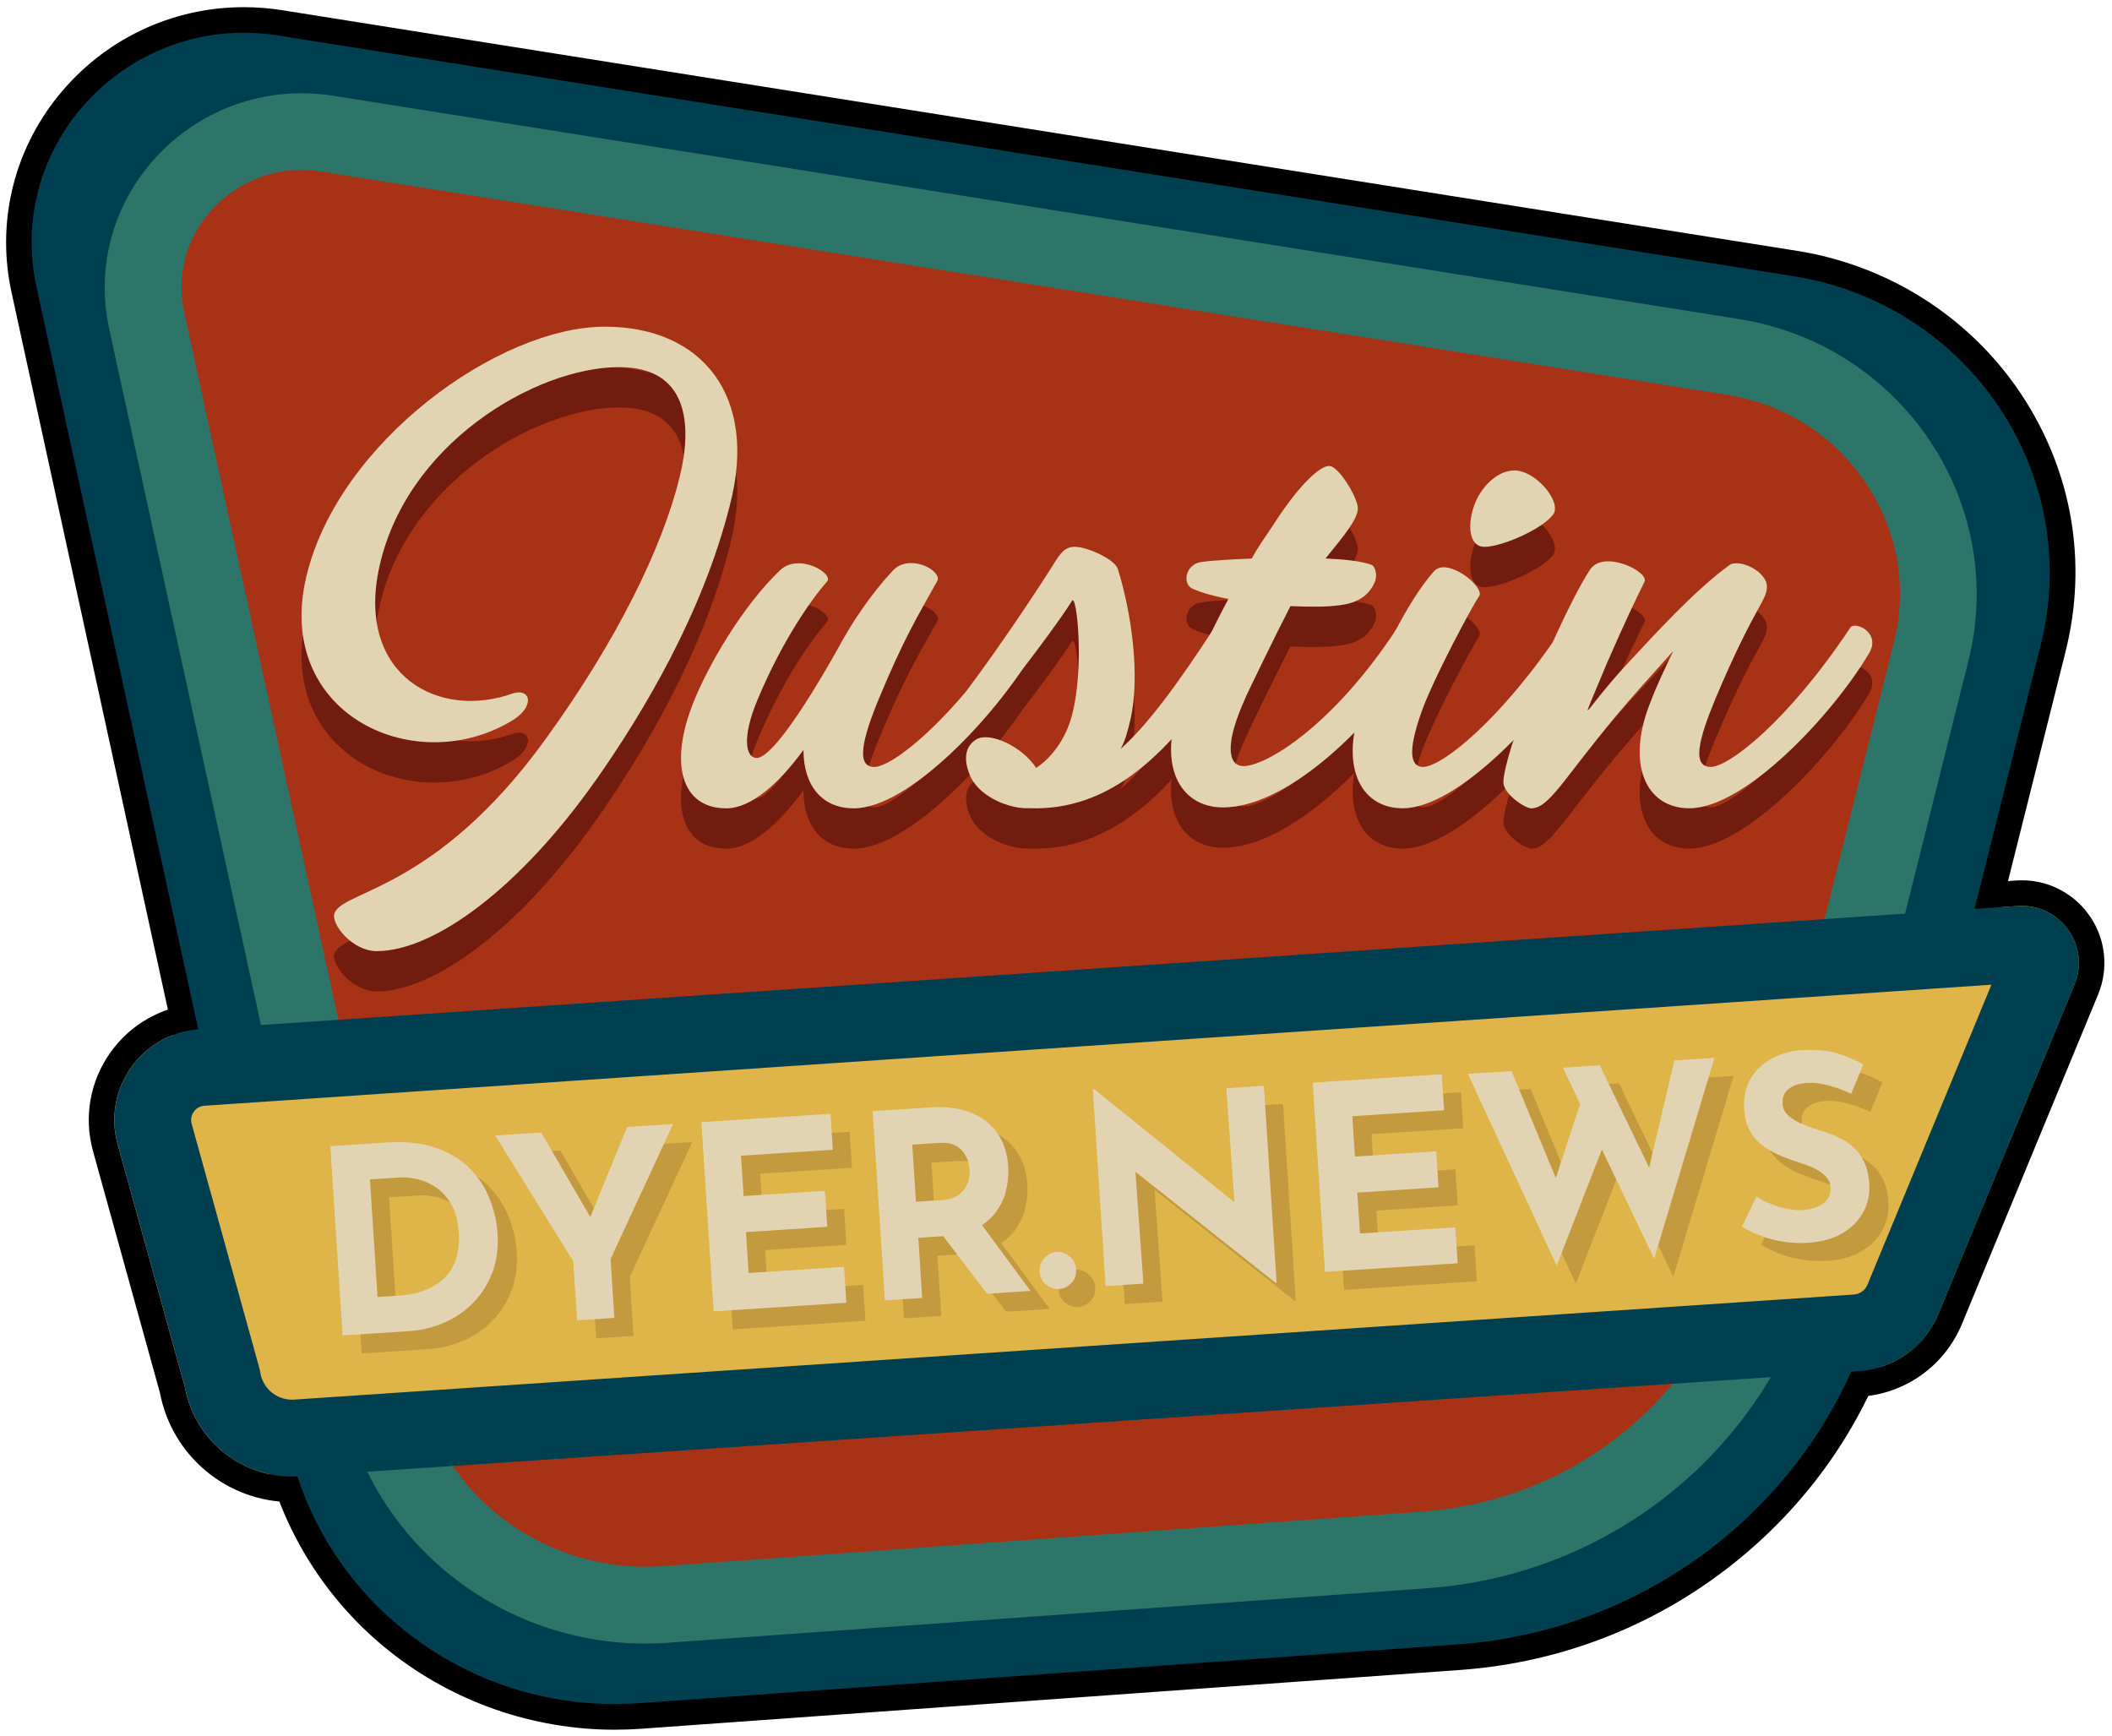 <?xml version="1.0" encoding="UTF-8"?>
<svg id="Layer_9" data-name="Layer 9" xmlns="http://www.w3.org/2000/svg" viewBox="0 0 412.65 339.23">
  <g id="subtextStroke_copy" data-name="subtextStroke copy">
    <g>
      <path d="M57.04,290.99c-11.46,0-21.26-8.16-23.36-19.43l-13.1-47.29c-1.63-5.9-.54-12.16,3-17.15,3.54-5,9.08-8.1,15.19-8.52l16.91-1.15.56,1.93c.27.92.58,2.01.87,3.19.96,3.92,1.97,7.43,3.07,10.73.75,2.26,1.27,4.51,1.78,6.69.24,1.05.49,2.1.76,3.16.28,1.08.58,2.16.88,3.23.4,1.42.82,2.9,1.17,4.39l.05.22v.23c.08,1.44.12,2.87.15,4.31.02,1.03.05,2.07.09,3.09.23,5.87.86,11.45,1.9,16.58,1,4.95,2.5,9.98,3.95,14.84.68,2.29,1.39,4.67,2.04,7.01.84,3.04,2.45,6.01,4.65,8.6l3.22,3.78-22.16,1.49c-.54.04-1.08.05-1.61.05h0Z" fill="#dfb448"/>
      <path d="M53.85,200.09c.29.99.58,2.01.84,3.09.91,3.7,1.92,7.31,3.12,10.92,1.07,3.2,1.65,6.42,2.48,9.68.65,2.54,1.44,5.04,2.04,7.58.12,2.46.13,4.92.23,7.38.22,5.68.83,11.41,1.95,16.98,1.5,7.42,4.01,14.73,6.03,22.02.95,3.43,2.77,6.75,5.15,9.55l-17.21,1.16c-.48.03-.97.05-1.45.05-10.21,0-19.08-7.31-20.92-17.49l-13.13-47.4c-3.01-10.86,4.71-21.75,15.95-22.51l14.9-1.01M57.52,194.83l-4.01.27-14.9,1.01c-6.86.47-13.08,3.95-17.06,9.57-3.98,5.61-5.21,12.64-3.37,19.27l13.07,47.19c2.36,12.39,13.17,21.36,25.8,21.36.59,0,1.19-.02,1.78-.06l17.21-1.16,9.9-.67-6.43-7.56c-1.97-2.31-3.4-4.96-4.14-7.65-.65-2.36-1.36-4.74-2.05-7.05-1.43-4.81-2.92-9.78-3.89-14.62-1.01-5.01-1.63-10.45-1.85-16.18-.04-1.02-.06-2.04-.09-3.07-.03-1.42-.07-2.89-.14-4.37l-.02-.46-.1-.44c-.37-1.54-.79-3.05-1.2-4.5-.31-1.09-.6-2.13-.87-3.17-.26-1.02-.49-2.03-.74-3.1-.52-2.24-1.05-4.55-1.84-6.93-1.08-3.24-2.07-6.69-3.01-10.53-.3-1.22-.62-2.35-.9-3.29l-1.12-3.86h0Z"/>
    </g>
    <g>
      <path d="M335.28,268.59c.39-.84.72-1.71,1-2.58l.05-.16.07-.15c1.15-2.42,2.44-4.89,3.82-7.36,3.04-5.43,5.47-10.15,7.45-15.58,2.81-7.73,3.94-16.47,4.84-23.5.66-4.07,1.66-7.98,2.62-11.75.83-3.23,1.68-6.57,2.29-9.89.96-5.23,1.87-9.94,3.31-14.62l.14-.45.29-.37c1.07-1.35,2-2.81,2.74-4.35l.63-1.31,29.45-1.99c.34-.03.7-.04,1.06-.04,4.54,0,8.77,2.27,11.31,6.07,2.54,3.79,3.01,8.57,1.26,12.79l-26.59,64.34c-3.02,7.31-9.8,12.18-17.69,12.71l-29.84,2.01,1.76-3.82Z" fill="#dfb448"/>
      <path d="M395.06,177c7.82,0,13.32,8,10.26,15.4l-26.59,64.34c-2.64,6.38-8.66,10.71-15.54,11.17l-25.64,1.73c.42-.92.8-1.87,1.11-2.86,1.17-2.44,2.42-4.85,3.74-7.21,2.94-5.24,5.53-10.21,7.62-15.94,2.8-7.69,3.93-15.92,4.97-24.04,1.18-7.29,3.56-14.24,4.89-21.5.89-4.84,1.8-9.66,3.24-14.34,1.19-1.49,2.21-3.11,3.04-4.82l28-1.9c.3-.02.6-.03.89-.03M395.06,172c-.42,0-.85.02-1.28.05l-27.96,1.89-2.89.2-1.27,2.61c-.67,1.38-1.49,2.68-2.45,3.89l-.59.74-.28.9c-1.48,4.82-2.41,9.6-3.38,14.91-.59,3.23-1.4,6.38-2.25,9.72-.98,3.83-1.99,7.79-2.66,11.89v.08s-.02.08-.02.08c-1.13,8.78-2.19,16.05-4.71,22.96-1.92,5.27-4.3,9.89-7.28,15.21-1.41,2.51-2.72,5.04-3.9,7.51l-.14.3-.1.32c-.25.78-.55,1.55-.9,2.3l-3.51,7.64,8.39-.57,25.64-1.73c8.85-.6,16.44-6.06,19.83-14.25l26.59-64.34c2.06-4.99,1.5-10.65-1.5-15.13-3.01-4.49-8.01-7.18-13.39-7.18h0Z"/>
    </g>
  </g>
  <g id="blueBorder_copy" data-name="blueBorder copy">
    <g>
      <path d="M120.07,335.47c-31.63,0-59.42-22.17-66.08-52.71L4.69,56.58c-2.79-12.79.33-25.98,8.56-36.19C21.69,9.91,34.22,3.9,47.63,3.9c2.37,0,4.78.19,7.15.57l295.98,47.01c17.24,2.74,32.6,12.59,42.13,27.03,9.5,14.39,12.44,31.49,8.25,48.16l-31.85,127.04c-9.78,39.01-43.64,67.17-84.26,70.09l-160.03,11.49c-1.64.12-3.31.18-4.95.18Z" fill="#003f50"/>
      <path d="M47.63,6.4c2.22,0,4.47.17,6.76.54l295.98,47.01c34.4,5.46,56.72,38.75,48.35,72.11l-31.85,127.04c-9.49,37.85-42.59,65.37-82.01,68.2l-160.03,11.49c-1.6.11-3.19.17-4.78.17-30.45,0-57.14-20.97-63.64-50.74l-23.72-108.83L7.13,56.05C1.47,30.07,21.83,6.4,47.63,6.4M47.64,1.4h0c-14.17,0-27.42,6.35-36.33,17.42C2.6,29.63-.7,43.58,2.25,57.11l25.58,117.35,23.72,108.83c3.37,15.48,12.11,29.47,24.61,39.39,12.42,9.86,28.01,15.29,43.91,15.29,1.7,0,3.43-.06,5.13-.18l160.03-11.49c20.39-1.46,39.43-9.11,55.07-22.11,15.65-13.01,26.52-30.25,31.43-49.86l31.85-127.04c4.35-17.36,1.3-35.17-8.59-50.15-9.92-15.02-25.9-25.27-43.83-28.12L55.18,2c-2.5-.4-5.04-.6-7.54-.6h0Z"/>
    </g>
  </g>
  <g id="redFIll_copy" data-name="redFIll copy">
    <g>
      <path d="M126.09,313.64c-24.76,0-46.5-17.31-51.7-41.17L28.67,62.68c-1.95-8.95.23-18.17,5.99-25.32,5.96-7.39,14.79-11.63,24.25-11.63,1.69,0,3.4.14,5.09.41l274.55,43.6c13.28,2.11,25.1,9.68,32.43,20.78,7.28,11.02,9.53,24.11,6.33,36.88l-29.55,117.84c-8.04,32.06-35.9,55.21-69.33,57.61l-148.44,10.66c-1.29.09-2.6.14-3.89.14Z" fill="#a83216"/>
      <path d="M58.91,33.22c1.29,0,2.61.11,3.91.31l274.55,43.6c11.37,1.81,21.08,8.02,27.35,17.51,6.11,9.24,7.99,20.22,5.31,30.92l-29.55,117.84c-7.25,28.91-32.4,49.78-62.6,51.95l-148.44,10.66c-1.11.08-2.24.12-3.35.12-10.33,0-20.46-3.52-28.52-9.92-8.05-6.39-13.68-15.39-15.85-25.34l-22-100.95-23.72-108.85c-1.49-6.81.11-13.57,4.5-19.02,4.53-5.62,11.24-8.84,18.41-8.84h0M58.91,18.22c-23.94,0-42.82,21.96-37.57,46.05l23.72,108.85,22,100.95c6.02,27.62,30.78,47.07,59.03,47.07,1.47,0,2.95-.05,4.43-.16l148.44-10.66c36.57-2.63,67.27-28.16,76.07-63.26l29.55-117.84c7.76-30.94-12.95-61.82-44.85-66.89L65.18,18.72c-2.12-.34-4.21-.5-6.27-.5h0Z" fill="#2d7569"/>
    </g>
  </g>
  <g id="subTextBox_copy" data-name="subTextBox copy">
    <g>
      <path d="M57.04,280.99c-6.66,0-12.35-4.76-13.54-11.32l-.06-.34-13.22-47.72c-.83-3-.27-6.17,1.52-8.7,1.8-2.54,4.61-4.11,7.71-4.32l355.22-24.07c.18-.01.28-.02.39-.02,1.72,0,2.67,1.14,3,1.63.4.6.98,1.85.33,3.41l-26.59,64.34c-1.56,3.77-5.05,6.28-9.12,6.55l-304.71,20.53c-.32.02-.63.03-.94.03Z" fill="#dfb448"/>
      <path d="M389.09,192.41l-24.21,58.6c-.46,1.11-1.49,1.85-2.69,1.93l-304.71,20.53c-.15,0-.29.01-.44.01-3.03,0-5.62-2.17-6.16-5.16l-.12-.67-.18-.66-13.13-47.4c-.29-1.06.06-1.87.41-2.37.35-.49,1-1.1,2.1-1.17l349.13-23.65M395.06,177c-.29,0-.59.01-.89.03l-355.22,24.07c-11.24.76-18.96,11.65-15.95,22.51l13.13,47.4c1.84,10.18,10.71,17.49,20.92,17.49.48,0,.96-.02,1.45-.05l304.71-20.53c6.88-.46,12.91-4.79,15.54-11.17l26.59-64.34c3.06-7.4-2.44-15.4-10.26-15.4h0Z" fill="#003f50"/>
    </g>
  </g>
  <g id="Justin_copy" data-name="Justin copy">
    <g>
      <path d="M116.25,160.54c-14.75,20.89-31.43,33.18-42.66,33.18-4.74,0-8.95-5.27-8.25-7.37,1.58-4.56,19.84-4.39,41.26-34.06,13.87-19.14,22.82-37.4,26.16-51.09,2.63-10.53,1.58-21.59-11.76-21.59-16.33,0-42.14,15.1-47.05,39.85-4.04,20.37,11.76,29.14,26.33,23.88,3.51-1.05,4.39,2.81-.7,5.62-19.14,11.06-46.17-1.93-39.68-28.62,6.32-26.16,37.57-48.63,58.29-48.63,18.96,0,30.02,13.52,24.4,34.94-5.27,20.89-16.68,40.2-26.33,53.9Z" fill="#721c10"/>
      <path d="M148.02,144.57c-3.16,7.55-2.28,11.41-.18,11.41,2.46,0,8.08-7.55,15.8-21.24,2.81-5.27,6.5-10.71,10.71-15.27,3.34-3.69,9.83,0,8.78,1.93-4.04,7.2-6.67,11.59-11.41,23-3.34,8.08-4.39,13.17-1.05,13.34,3.51.18,15.27-8.95,27.39-27.21.88-1.4,6.32,1.05,3.51,5.27-7.02,11.76-23.88,30.02-34.76,30.02-6.15,0-9.83-4.39-9.83-11.41-4.74,6.5-10.18,11.41-15.1,11.41-8.78,0-11.24-8.78-6.32-20.89,2.81-7.02,9.48-18.61,16.85-25.63,3.69-3.51,10.71.7,9.13,2.28-2.98,3.34-8.78,11.59-13.52,23Z" fill="#721c10"/>
      <path d="M202.45,157.91c2.98-1.93,5.79-5.62,7.02-10.36,2.46-9.48.88-23.7,0-22.3-1.93,3.16-9.13,12.99-15.1,20.19-4.39,5.09-7.72.18-5.09-3.16,5.62-7.55,11.94-16.85,16.5-24.05,1.4-2.28,2.28-3.51,4.21-3.51,2.46,0,7.9,2.46,8.43,4.39,2.63,8.43,4.39,20.72,2.46,29.32-.53,2.28-1.05,4.21-1.93,5.79,5.27-4.74,10.89-12.29,18.43-23.88.88-1.23,6.32,1.05,3.69,5.44-12.29,20.01-24.58,30.55-39.85,30.02h-.7c-3.16,0-8.6-1.93-10.71-5.79-1.4-2.81-1.76-6.14,1.05-7.72,2.63-1.4,8.78,1.4,11.59,5.62Z" fill="#721c10"/>
      <path d="M244.58,117c1.23-2.28,2.63-4.21,4.04-6.32,5.27-8.25,9.3-11.76,11.06-11.76,1.93,0,5.62,6.32,5.62,8.25,0,2.11-2.46,5.09-6.32,9.83,3.86.18,7.02.53,8.95,1.23.7.18,1.4,2.11.53,3.69-1.23,2.63-3.69,3.86-6.67,4.21-2.63.35-5.27.35-9.66.18-2.81,5.44-8.95,18.08-8.78,17.91-3.86,8.43-3.69,13.17-.53,13.34,4.39.18,17.73-7.9,30.2-27.04.88-1.4,6.32.88,3.69,5.27-7.73,12.64-24.58,29.85-37.75,29.85-8.78,0-12.99-8.78-8.08-20.89,2.63-6.67,5.62-13.34,9.13-19.84-2.81-.53-5.27-1.23-6.85-1.93-2.28-.88-1.58-4.74,1.4-5.27,2.46-.35,6.14-.53,10.01-.7Z" fill="#721c10"/>
      <path d="M278.11,145.97c-2.81,7.55-2.98,11.59-.18,11.76,3.51.18,15.27-8.95,27.39-27.21.7-1.4,6.32,1.05,3.69,5.27-7.2,11.76-24.05,30.02-34.94,30.02-8.6,0-12.47-8.78-7.73-20.89,2.81-7.02,8.25-19.14,13.87-25.46,2.63-2.81,10.01,3.16,8.78,4.92-1.76,2.63-8.6,15.63-10.88,21.59ZM295.85,99.8c4.21,0,9.13,5.97,7.72,8.43-1.76,2.81-10.01,6.5-13.52,6.5-3.86,0-3.34-6.85-.7-10.71,1.76-2.63,4.21-4.21,6.5-4.21Z" fill="#721c10"/>
      <path d="M326.92,135.09l-6.14,6.85c-14.4,16.15-17.56,23.88-21.6,23.88-1.23,0-5.44-2.81-5.44-5.09,0-2.63,2.46-10.18,4.74-15.98,2.98-7.2,8.08-19.14,12.11-25.46,2.63-4.21,11.76.35,10.71,2.28-1.4,2.81-3.86,7.9-7.37,15.98-3.16,7.55-3.86,9.13-3.69,9.13s3.16-4.21,7.73-9.13c5.09-5.44,13.17-14.4,20.01-19.31.7-.53,3.16-.53,5.62,1.4,1.93,1.76,2.11,3.16.7,5.79-2.81,5.09-5.27,9.83-9.13,18.96-3.34,8.08-4.56,13.17-1.05,13.34,3.51.18,15.27-8.95,27.39-27.21.88-1.4,6.32,1.05,3.51,5.27-7.02,11.76-24.05,30.02-34.94,30.02-8.6,0-12.47-8.78-7.55-20.89,1.05-2.81,2.63-6.15,4.39-9.83Z" fill="#721c10"/>
    </g>
    <g>
      <path d="M116.25,152.66c-14.75,20.89-31.43,33.18-42.66,33.18-4.74,0-8.95-5.27-8.25-7.37,1.58-4.56,19.84-4.39,41.26-34.06,13.87-19.14,22.82-37.4,26.16-51.09,2.63-10.53,1.58-21.59-11.76-21.59-16.33,0-42.14,15.1-47.05,39.85-4.04,20.37,11.76,29.14,26.33,23.88,3.51-1.05,4.39,2.81-.7,5.62-19.14,11.06-46.17-1.93-39.68-28.62,6.32-26.16,37.57-48.63,58.29-48.63,18.96,0,30.02,13.52,24.4,34.94-5.27,20.89-16.68,40.2-26.33,53.9Z" fill="#e2d4b2"/>
      <path d="M148.02,136.69c-3.16,7.55-2.28,11.41-.18,11.41,2.46,0,8.08-7.55,15.8-21.24,2.81-5.27,6.5-10.71,10.71-15.27,3.34-3.69,9.83,0,8.78,1.93-4.04,7.2-6.67,11.59-11.41,23-3.34,8.08-4.39,13.17-1.05,13.34,3.51.18,15.27-8.95,27.39-27.21.88-1.4,6.32,1.05,3.51,5.27-7.02,11.76-23.88,30.02-34.76,30.02-6.15,0-9.83-4.39-9.83-11.41-4.74,6.5-10.18,11.41-15.1,11.41-8.78,0-11.24-8.78-6.32-20.89,2.81-7.02,9.48-18.61,16.85-25.63,3.69-3.51,10.71.7,9.13,2.28-2.98,3.34-8.78,11.59-13.52,23Z" fill="#e2d4b2"/>
      <path d="M202.45,150.03c2.98-1.93,5.79-5.62,7.02-10.36,2.46-9.48.88-23.7,0-22.3-1.93,3.16-9.13,12.99-15.1,20.19-4.39,5.09-7.72.18-5.09-3.16,5.62-7.55,11.94-16.85,16.5-24.05,1.4-2.28,2.28-3.51,4.21-3.51,2.46,0,7.9,2.46,8.43,4.39,2.63,8.43,4.39,20.72,2.46,29.32-.53,2.28-1.05,4.21-1.93,5.79,5.27-4.74,10.89-12.29,18.43-23.88.88-1.23,6.32,1.05,3.69,5.44-12.29,20.01-24.58,30.55-39.85,30.02h-.7c-3.16,0-8.6-1.93-10.71-5.79-1.4-2.81-1.76-6.14,1.05-7.72,2.63-1.4,8.78,1.4,11.59,5.62Z" fill="#e2d4b2"/>
      <path d="M244.58,109.12c1.23-2.28,2.63-4.21,4.04-6.32,5.27-8.25,9.3-11.76,11.06-11.76,1.93,0,5.62,6.32,5.62,8.25,0,2.11-2.46,5.09-6.32,9.83,3.86.18,7.02.53,8.95,1.23.7.18,1.4,2.11.53,3.69-1.23,2.63-3.69,3.86-6.67,4.21-2.63.35-5.27.35-9.66.18-2.81,5.44-8.95,18.08-8.78,17.91-3.86,8.43-3.69,13.17-.53,13.34,4.39.18,17.73-7.9,30.2-27.04.88-1.4,6.32.88,3.69,5.27-7.73,12.64-24.58,29.85-37.75,29.85-8.78,0-12.99-8.78-8.08-20.89,2.63-6.67,5.62-13.34,9.13-19.84-2.81-.53-5.27-1.23-6.85-1.93-2.28-.88-1.58-4.74,1.4-5.27,2.46-.35,6.14-.53,10.01-.7Z" fill="#e2d4b2"/>
      <path d="M278.11,138.09c-2.81,7.55-2.98,11.59-.18,11.76,3.51.18,15.27-8.95,27.39-27.21.7-1.4,6.32,1.05,3.69,5.27-7.2,11.76-24.05,30.02-34.94,30.02-8.6,0-12.47-8.78-7.73-20.89,2.81-7.02,8.25-19.14,13.87-25.46,2.63-2.81,10.01,3.16,8.78,4.92-1.76,2.63-8.6,15.63-10.88,21.59ZM295.85,91.92c4.21,0,9.13,5.97,7.72,8.43-1.76,2.81-10.01,6.5-13.52,6.5-3.86,0-3.34-6.85-.7-10.71,1.76-2.63,4.21-4.21,6.5-4.21Z" fill="#e2d4b2"/>
      <path d="M326.92,127.21l-6.14,6.85c-14.4,16.15-17.56,23.88-21.6,23.88-1.23,0-5.44-2.81-5.44-5.09,0-2.63,2.46-10.18,4.74-15.98,2.98-7.2,8.08-19.14,12.11-25.46,2.63-4.21,11.76.35,10.71,2.28-1.4,2.81-3.86,7.9-7.37,15.98-3.16,7.55-3.86,9.13-3.69,9.13s3.16-4.21,7.73-9.13c5.09-5.44,13.17-14.4,20.01-19.31.7-.53,3.16-.53,5.62,1.4,1.93,1.76,2.11,3.16.7,5.79-2.81,5.09-5.27,9.83-9.13,18.96-3.34,8.08-4.56,13.17-1.05,13.34,3.51.18,15.27-8.95,27.39-27.21.88-1.4,6.32,1.05,3.51,5.27-7.02,11.76-24.05,30.02-34.94,30.02-8.6,0-12.47-8.78-7.55-20.89,1.05-2.81,2.63-6.15,4.39-9.83Z" fill="#e2d4b2"/>
    </g>
  </g>
  <g id="Dyer.News_copy" data-name="Dyer.News copy">
    <g>
      <path d="M70.67,264.44l-2.39-36.98,11.05-.71c3.72-.24,6.92.11,9.6,1.05,2.68.94,4.88,2.27,6.59,4.01,1.71,1.74,3.01,3.73,3.89,5.96.88,2.23,1.4,4.5,1.55,6.81.18,2.75-.16,5.25-1,7.51-.85,2.26-2.07,4.22-3.68,5.89-1.61,1.67-3.51,2.99-5.7,3.95-2.19.97-4.54,1.53-7.06,1.69l-12.86.83ZM77.5,256.93l4.32-.28c1.84-.12,3.5-.47,4.98-1.05,1.48-.58,2.73-1.38,3.76-2.39s1.79-2.24,2.28-3.71c.49-1.46.68-3.11.56-4.96-.16-2.41-.68-4.35-1.56-5.83-.89-1.47-1.93-2.59-3.14-3.35-1.21-.76-2.43-1.26-3.65-1.51-1.23-.24-2.26-.33-3.1-.28l-5.93.38,1.48,22.96Z" fill="#c49a3f"/>
      <path d="M115.75,249.97l-15.26-24.59,8.99-.58,10.79,18.58-2.15.29,8.15-19.95,8.99-.58-12.22,26.37.74,11.51-7.29.47-.74-11.51Z" fill="#c49a3f"/>
      <path d="M140.78,222.77l25.22-1.63.46,7.03-17.94,1.16.51,7.89,15.88-1.03.46,7.04-15.88,1.03.52,7.99,18.64-1.21.45,7.03-25.93,1.68-2.39-36.98Z" fill="#c49a3f"/>
      <path d="M185.45,219.88c2.31-.15,4.39.01,6.24.48,1.85.47,3.42,1.21,4.71,2.22,1.29,1.01,2.31,2.26,3.04,3.74.73,1.48,1.16,3.18,1.29,5.09.1,1.51-.03,3.03-.39,4.57-.35,1.54-1,2.96-1.94,4.26-.94,1.31-2.23,2.39-3.85,3.25-1.63.86-3.68,1.37-6.16,1.53l-5.23.34.76,11.76-7.29.47-2.39-36.98,11.21-.72ZM187.88,237.99c1.11-.07,2.01-.32,2.73-.73.71-.42,1.26-.92,1.64-1.52s.65-1.21.79-1.84c.14-.63.2-1.21.16-1.75-.03-.4-.12-.91-.27-1.52-.16-.61-.44-1.22-.85-1.84-.41-.61-1-1.11-1.79-1.5-.78-.39-1.81-.54-3.08-.46l-5.23.34.72,11.16,5.18-.33ZM195.01,242.07l10.07,13.68-8.49.55-10.26-13.46,8.68-.76Z" fill="#c49a3f"/>
      <path d="M207.81,249.32c.71-.75,1.51-1.16,2.42-1.22.84-.05,1.66.25,2.46.9.8.65,1.23,1.5,1.3,2.54.07,1.11-.25,2.01-.96,2.71-.71.7-1.49,1.08-2.32,1.13-.9.06-1.75-.21-2.55-.82-.8-.61-1.23-1.46-1.3-2.57-.07-1.04.25-1.93.96-2.69Z" fill="#c49a3f"/>
      <path d="M252.96,254.17l-29.67-23.51,2.24,1.07,1.61,22.6-7.39.48-2.49-38.44.3-.02,29.07,23.45-1.65-.6-1.64-23.05,7.34-.47,2.49,38.49h-.2Z" fill="#c49a3f"/>
      <path d="M260.22,215.05l25.22-1.63.46,7.03-17.94,1.16.51,7.89,15.88-1.03.46,7.04-15.88,1.03.52,7.99,18.64-1.21.45,7.03-25.93,1.68-2.39-36.98Z" fill="#c49a3f"/>
      <path d="M290.53,213.34l8.54-.55,9.39,22.7-1.19-.43,5.78-17.58,4.01,9.78-9.17,23.55-17.36-37.48ZM309.07,212.14l7.24-.47,10.55,21.87-1.32-.12,5.34-22.7,7.84-.51-11.79,39.26-17.85-37.34Z" fill="#c49a3f"/>
      <path d="M365.41,217.23c-1.46-.68-2.93-1.22-4.42-1.63-1.49-.41-2.87-.57-4.14-.49-1.57.1-2.79.5-3.66,1.2-.86.7-1.25,1.68-1.17,2.95.06.87.45,1.63,1.18,2.27.73.64,1.66,1.2,2.78,1.66,1.12.47,2.28.88,3.49,1.24,1.1.33,2.19.74,3.28,1.23,1.09.48,2.08,1.11,2.97,1.88.89.77,1.63,1.74,2.21,2.94.58,1.19.93,2.67,1.04,4.45.12,1.88-.25,3.65-1.12,5.32-.87,1.67-2.21,3.06-4.02,4.17-1.81,1.11-4.09,1.75-6.84,1.93-1.41.09-2.85.04-4.32-.15-1.48-.19-2.94-.53-4.38-1.03-1.44-.49-2.85-1.15-4.21-1.97l2.85-5.89c.91.58,1.89,1.08,2.95,1.5,1.05.42,2.11.73,3.16.93,1.05.2,2.02.27,2.89.22.87-.06,1.74-.24,2.61-.55.87-.31,1.58-.78,2.13-1.42.55-.64.79-1.5.72-2.57-.05-.74-.33-1.39-.86-1.96-.52-.57-1.21-1.08-2.07-1.53-.85-.45-1.78-.83-2.77-1.13-1.17-.36-2.37-.79-3.61-1.28-1.24-.49-2.42-1.11-3.53-1.87-1.11-.75-2.03-1.72-2.76-2.9-.73-1.18-1.16-2.66-1.27-4.43-.14-2.14.22-4.03,1.07-5.67.85-1.64,2.12-2.97,3.8-4s3.66-1.67,5.93-1.92c2.98-.19,5.42,0,7.33.59,1.9.58,3.62,1.31,5.16,2.19l-2.4,5.76Z" fill="#c49a3f"/>
    </g>
    <g>
      <path d="M66.93,260.92l-2.39-36.98,11.05-.71c3.72-.24,6.92.11,9.6,1.05,2.68.94,4.88,2.27,6.59,4.01,1.71,1.74,3.01,3.73,3.89,5.96.88,2.23,1.4,4.5,1.55,6.81.18,2.75-.16,5.25-1,7.51-.85,2.26-2.07,4.22-3.68,5.89-1.61,1.67-3.51,2.99-5.7,3.95-2.19.97-4.54,1.53-7.06,1.69l-12.86.83ZM73.76,253.42l4.32-.28c1.84-.12,3.5-.47,4.98-1.05,1.48-.58,2.73-1.38,3.76-2.39s1.79-2.24,2.28-3.71c.49-1.46.68-3.11.56-4.96-.16-2.41-.68-4.35-1.56-5.83-.89-1.47-1.93-2.59-3.14-3.35-1.21-.76-2.43-1.26-3.65-1.51-1.23-.24-2.26-.33-3.1-.28l-5.93.38,1.48,22.96Z" fill="#e2d4b2"/>
      <path d="M112.01,246.45l-15.26-24.59,8.99-.58,10.79,18.58-2.15.29,8.15-19.95,8.99-.58-12.22,26.37.74,11.51-7.29.47-.74-11.51Z" fill="#e2d4b2"/>
      <path d="M137.04,219.25l25.22-1.63.46,7.03-17.94,1.16.51,7.89,15.88-1.03.46,7.04-15.88,1.03.52,7.99,18.64-1.21.45,7.03-25.93,1.68-2.39-36.98Z" fill="#e2d4b2"/>
      <path d="M181.71,216.37c2.31-.15,4.39.01,6.24.48,1.85.47,3.42,1.21,4.71,2.22,1.29,1.01,2.31,2.26,3.04,3.74.73,1.48,1.16,3.18,1.29,5.09.1,1.51-.03,3.03-.39,4.57-.35,1.54-1,2.96-1.94,4.26-.94,1.31-2.23,2.39-3.85,3.25-1.63.86-3.68,1.37-6.16,1.53l-5.23.34.76,11.76-7.29.47-2.39-36.98,11.21-.72ZM184.14,234.47c1.11-.07,2.01-.32,2.73-.73.71-.42,1.26-.92,1.64-1.52s.65-1.21.79-1.84c.14-.63.2-1.21.16-1.75-.03-.4-.12-.91-.27-1.52-.16-.61-.44-1.22-.85-1.84-.41-.61-1-1.11-1.79-1.5-.78-.39-1.81-.54-3.08-.46l-5.23.34.72,11.16,5.18-.33ZM191.27,238.55l10.07,13.68-8.49.55-10.26-13.46,8.68-.76Z" fill="#e2d4b2"/>
      <path d="M204.07,245.8c.71-.75,1.51-1.16,2.42-1.22.84-.05,1.66.25,2.46.9.8.65,1.23,1.5,1.3,2.54.07,1.11-.25,2.01-.96,2.71-.71.7-1.49,1.08-2.32,1.13-.9.06-1.75-.21-2.55-.82-.8-.61-1.23-1.46-1.3-2.57-.07-1.04.25-1.93.96-2.69Z" fill="#e2d4b2"/>
      <path d="M249.22,250.65l-29.67-23.51,2.24,1.07,1.61,22.6-7.39.48-2.49-38.44.3-.02,29.07,23.45-1.65-.6-1.64-23.05,7.34-.47,2.49,38.49h-.2Z" fill="#e2d4b2"/>
      <path d="M256.48,211.53l25.22-1.63.46,7.03-17.94,1.16.51,7.89,15.88-1.03.46,7.04-15.88,1.03.52,7.99,18.64-1.21.45,7.03-25.93,1.68-2.39-36.98Z" fill="#e2d4b2"/>
      <path d="M286.79,209.82l8.54-.55,9.39,22.7-1.19-.43,5.78-17.58,4.01,9.78-9.17,23.55-17.36-37.48ZM305.33,208.62l7.24-.47,10.55,21.87-1.32-.12,5.34-22.7,7.84-.51-11.79,39.26-17.85-37.34Z" fill="#e2d4b2"/>
      <path d="M361.67,213.71c-1.46-.68-2.93-1.22-4.42-1.63-1.49-.41-2.87-.57-4.14-.49-1.57.1-2.79.5-3.66,1.2-.86.7-1.25,1.68-1.17,2.95.06.87.45,1.63,1.18,2.27.73.64,1.66,1.2,2.78,1.66,1.12.47,2.28.88,3.49,1.24,1.1.33,2.19.74,3.28,1.23,1.09.48,2.08,1.11,2.97,1.88.89.77,1.63,1.74,2.21,2.94.58,1.19.93,2.67,1.04,4.45.12,1.88-.25,3.65-1.12,5.32-.87,1.67-2.21,3.06-4.02,4.17-1.81,1.11-4.09,1.75-6.84,1.93-1.41.09-2.85.04-4.32-.15-1.48-.19-2.94-.53-4.38-1.03-1.44-.49-2.85-1.15-4.21-1.97l2.85-5.89c.91.58,1.89,1.08,2.95,1.5,1.05.42,2.11.73,3.16.93,1.05.2,2.02.27,2.89.22.87-.06,1.74-.24,2.61-.55.87-.31,1.58-.78,2.13-1.42.55-.64.79-1.5.72-2.57-.05-.74-.33-1.39-.86-1.96-.52-.57-1.21-1.08-2.07-1.53-.85-.45-1.78-.83-2.77-1.13-1.17-.36-2.37-.79-3.61-1.28-1.24-.49-2.42-1.11-3.53-1.87-1.11-.75-2.03-1.72-2.76-2.9-.73-1.18-1.16-2.66-1.27-4.43-.14-2.14.22-4.03,1.07-5.67.85-1.64,2.12-2.97,3.8-4s3.66-1.67,5.93-1.92c2.98-.19,5.42,0,7.33.59,1.9.58,3.62,1.31,5.16,2.19l-2.4,5.76Z" fill="#e2d4b2"/>
    </g>
  </g>
</svg>